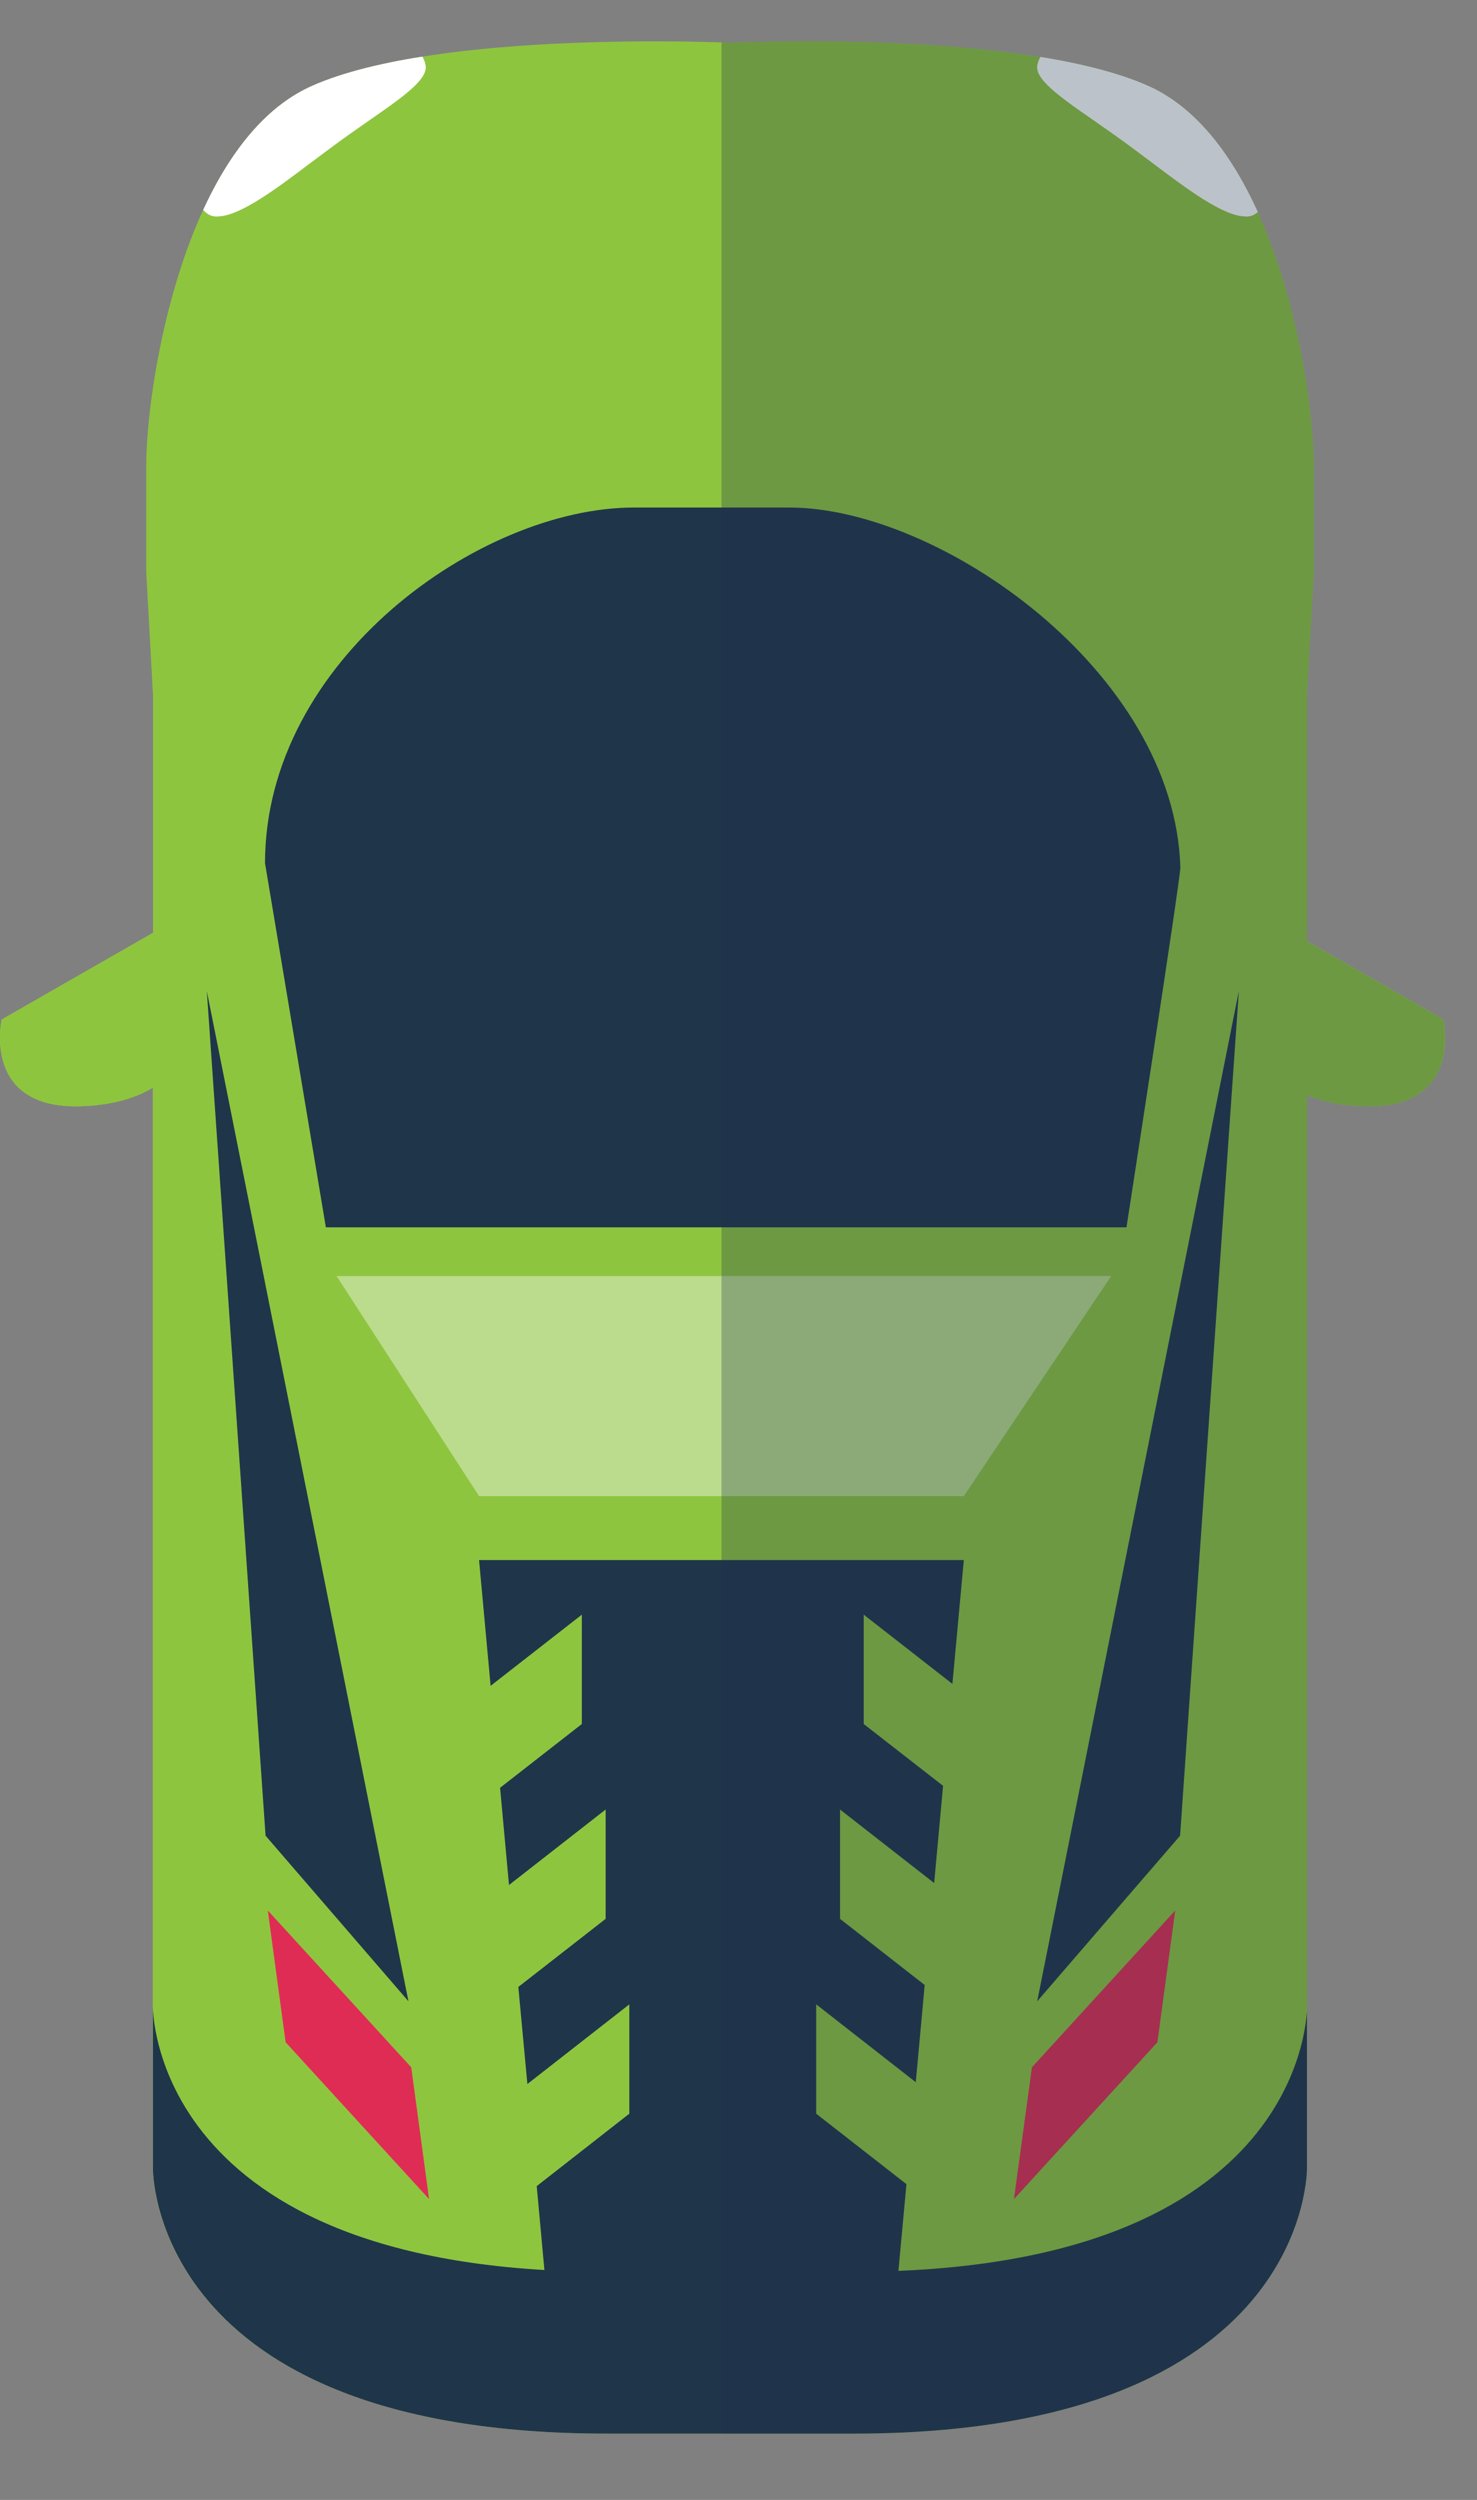 <?xml version="1.0" encoding="UTF-8"?>
<svg id="Layer_2" data-name="Layer 2" xmlns="http://www.w3.org/2000/svg" xmlns:xlink="http://www.w3.org/1999/xlink" viewBox="0 0 106.06 179.49">
  <rect x="0" y="0" width="106.06" height="179.49" fill="#808080" stroke="none"/>
  <defs>
    <style>
      .cls-1 {
        opacity: .3;
      }

      .cls-1, .cls-2 {
        fill: #1f354a;
      }

      .cls-3, .cls-4 {
        fill: #fff;
      }

      .cls-4 {
        opacity: .4;
      }

      .cls-5 {
        fill: #8ec53f;
      }

      .cls-6 {
        fill: #df2c54;
      }

      .cls-7 {
        clip-path: url(#clippath);
      }

      .cls-8 {
        fill: none;
      }
    </style>
    <clipPath id="clippath">
      <path class="cls-8" d="m103.65,73.2l-9.8-5.62v-17.59l.49-8.95v-7.59c0-5.84-2.73-23.18-11.87-27.27-9.15-4.09-30.05-3.11-30.05-3.11,0,0-20.91-.97-30.05,3.11-9.15,4.09-11.87,21.43-11.87,27.27v7.59l.49,8.95v16.98L.12,73.2s-1.46,6.42,5.64,6.23c2.35-.07,4.02-.62,5.21-1.33v77.56s-.29,19.07,32.6,19.07h17.68c32.89,0,32.6-19.07,32.6-19.07v-77.03c1.08.44,2.43.76,4.15.8,7.1.19,5.64-6.23,5.64-6.23Z"/>
    </clipPath>
  </defs>
  <g id="OBJECTS">
    <g class="cls-7">
      <path class="cls-5" d="m103.65,73.2l-9.8-5.62v-17.59l.49-8.95v-7.59c0-5.84-2.73-23.18-11.87-27.27-9.15-4.09-30.05-3.11-30.05-3.11,0,0-20.91-.97-30.05,3.11-9.15,4.09-11.87,21.43-11.87,27.27v7.59l.49,8.95v16.98L.12,73.2s-1.46,6.42,5.64,6.23c2.35-.07,4.02-.62,5.21-1.33v77.56s-.29,19.07,32.6,19.07h17.68c32.89,0,32.6-19.07,32.6-19.07v-77.03c1.08.44,2.43.76,4.15.8,7.1.19,5.64-6.23,5.64-6.23Z"/>
      <g>
        <g>
          <path class="cls-2" d="m61.26,163.11h-17.68c-32.89,0-32.6-19.07-32.6-19.07v11.62s-.29,19.07,32.6,19.07h17.68c32.89,0,32.6-19.07,32.6-19.07v-11.62s.29,19.07-32.6,19.07Z"/>
          <path class="cls-5" d="m93.85,67.58v11.04c1.08.44,2.43.76,4.15.8,7.1.19,5.64-6.23,5.64-6.23l-9.8-5.62Z"/>
          <path class="cls-5" d="m10.98,66.97L.12,73.2s-1.46,6.42,5.64,6.23c2.35-.07,4.02-.62,5.21-1.33v-11.12Z"/>
        </g>
        <g>
          <path class="cls-2" d="m19.03,61.97c0-14.57,15.46-25.53,26.49-25.53h11.16c10.77,0,27.66,11.75,28.08,25.84.02.7-3.87,25.84-3.87,25.84H23.4l-4.37-26.15Z"/>
          <g>
            <g>
              <polygon class="cls-2" points="88.96 71.15 74.48 143.69 84.74 131.8 88.96 71.15"/>
              <polygon class="cls-2" points="14.85 71.15 29.33 143.69 19.07 131.8 14.85 71.15"/>
            </g>
            <polygon class="cls-2" points="58.61 151.76 58.61 143.91 65.76 149.5 66.4 142.52 60.32 137.77 60.32 129.92 67.08 135.2 67.72 128.22 62.02 123.78 62.02 115.93 68.39 120.9 69.21 112.01 34.4 112.01 35.23 121.04 41.78 115.93 41.78 123.78 35.91 128.36 36.55 135.34 43.49 129.92 43.49 137.77 37.22 142.66 37.87 149.63 45.19 143.91 45.19 151.76 38.54 156.96 39.52 167.63 64.09 167.63 65.09 156.82 58.61 151.76"/>
          </g>
          <polygon class="cls-4" points="24.17 91.62 34.4 107.42 69.21 107.42 79.79 91.62 24.17 91.62"/>
        </g>
      </g>
      <g>
        <polygon class="cls-6" points="74.1 148.43 72.81 157.89 83.11 146.63 84.39 137.17 74.1 148.43"/>
        <polygon class="cls-6" points="29.53 148.43 30.81 157.89 20.51 146.63 19.23 137.17 29.53 148.43"/>
      </g>
      <g>
        <path class="cls-3" d="m15.6,15.55c-.35,0-.74-.08-1.18-.69-2.02-2.79-.16-7.73,4.07-10.79,2.17-1.57,4.71-2.47,6.97-2.47,2.02,0,3.63.7,4.55,1.96.43.59.62,1.08.55,1.43-.16.96-1.97,2.22-4.07,3.67-.65.46-1.35.94-2.08,1.47-.7.51-1.39,1.03-2.06,1.53-2.53,1.91-5.15,3.88-6.74,3.88h0Z"/>
        <path class="cls-3" d="m89.45,15.55c.36,0,.75-.08,1.18-.69,2.02-2.79.16-7.73-4.07-10.79-2.17-1.57-4.71-2.47-6.97-2.47-2.02,0-3.63.7-4.55,1.96-.43.59-.62,1.08-.55,1.43.16.96,1.97,2.22,4.07,3.67.65.46,1.35.94,2.08,1.47.7.51,1.39,1.03,2.06,1.53,2.53,1.91,5.15,3.88,6.74,3.88h0Z"/>
      </g>
      <rect class="cls-1" x="51.81" width="54.26" height="179.49"/>
    </g>
  </g>
</svg>
